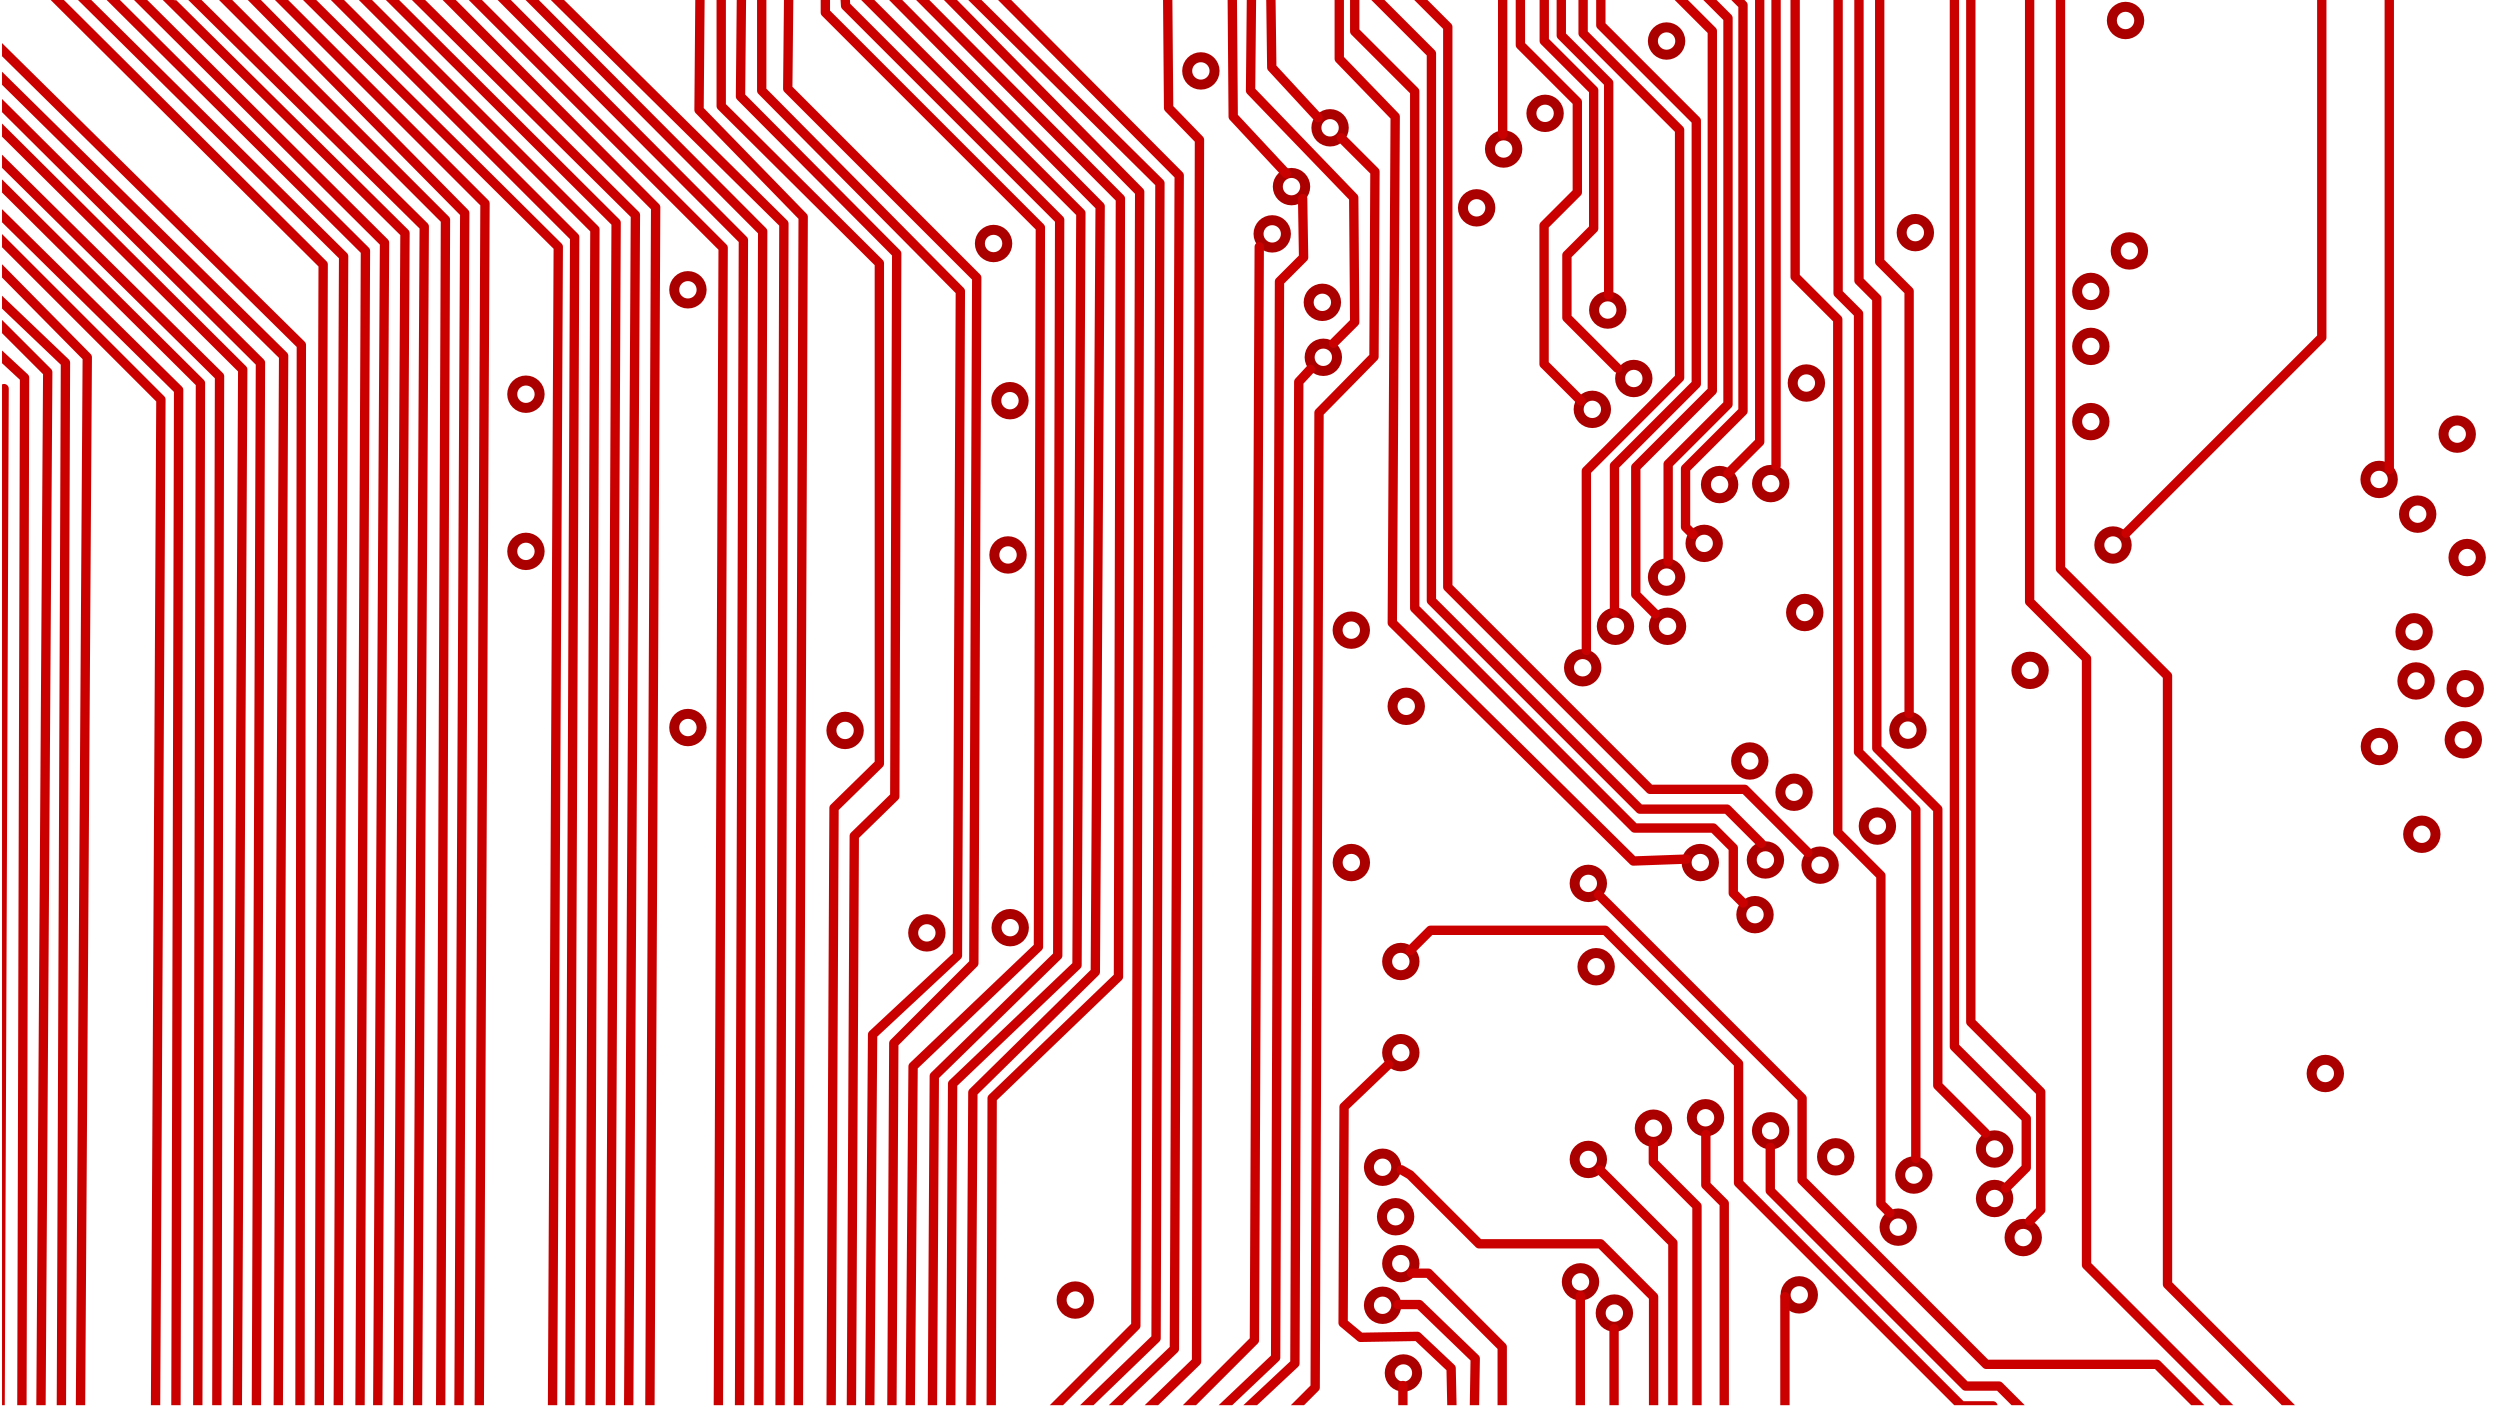 <?xml version="1.0" encoding="UTF-8" standalone="no"?>
<!-- Created with Inkscape (http://www.inkscape.org/) -->

<svg
   width="1920"
   height="1080"
   viewBox="0 0 494.906 278.384"
   version="1.1"
   id="svg5"
   xml:space="preserve"
   inkscape:version="1.2.1 (9c6d41e410, 2022-07-14)"
   sodipodi:docname="RCirc.svg"
   xmlns:inkscape="http://www.inkscape.org/namespaces/inkscape"
   xmlns:sodipodi="http://sodipodi.sourceforge.net/DTD/sodipodi-0.dtd"
   xmlns="http://www.w3.org/2000/svg"
   xmlns:svg="http://www.w3.org/2000/svg"
   xmlns:rdf="http://www.w3.org/1999/02/22-rdf-syntax-ns#"
   xmlns:cc="http://creativecommons.org/ns#"
   xmlns:dc="http://purl.org/dc/elements/1.1/"><title
     id="title2520">Circuit</title><sodipodi:namedview
     id="namedview7"
     pagecolor="#505050"
     bordercolor="#eeeeee"
     borderopacity="1"
     inkscape:showpageshadow="0"
     inkscape:pageopacity="0"
     inkscape:pagecheckerboard="0"
     inkscape:deskcolor="#505050"
     inkscape:document-units="mm"
     showgrid="false"
     showguides="true"
     inkscape:lockguides="false"
     inkscape:zoom="0.33760865"
     inkscape:cx="793.81852"
     inkscape:cy="598.3259"
     inkscape:window-width="1350"
     inkscape:window-height="1041"
     inkscape:window-x="2272"
     inkscape:window-y="29"
     inkscape:window-maximized="0"
     inkscape:current-layer="layer1"><sodipodi:guide
       position="37.611,201.842"
       orientation="1,0"
       id="guide2172"
       inkscape:locked="false" /><inkscape:grid
       type="xygrid"
       id="grid2194" /></sodipodi:namedview><defs
     id="defs2"><clipPath
       clipPathUnits="userSpaceOnUse"
       id="clipPath1267"><path
         id="path1269"
         style="fill:#ff0000;fill-opacity:1;fill-rule:nonzero;stroke:none;stroke-width:0.258"
         d="m 36.635,-2.005 c -0.548,0.377 -1.252,0.695 -2.124,0.913 -1.553,0.388 -3.161,0.461 -4.754,0.535 -1.642,0.062 -3.284,0.078 -4.927,0.084 -1.168,0.002 -2.336,-9.7692e-4 -3.503,-0.002 -1.457,0.026 -2.913,-0.061 -4.368,-0.119 -1.229,-0.086 -2.457,-0.18 -3.689,-0.23 -0.952,-0.014 -1.899,-0.12 -2.849,-0.181 -0.363,-0.016 -0.726,-0.028 -1.089,-0.047 V 291.917 H 64.9 V -2.005 Z" /></clipPath><clipPath
       clipPathUnits="userSpaceOnUse"
       id="clipPath1277"><path
         id="path1279"
         style="fill:#ff0000;fill-opacity:1;fill-rule:nonzero;stroke:none;stroke-width:0.258"
         d="m 36.989,-2.275 c -0.586,0.495 -1.405,0.915 -2.478,1.183 -1.553,0.388 -3.161,0.461 -4.754,0.535 -1.642,0.062 -3.284,0.078 -4.927,0.084 -1.168,0.002 -2.336,-9.7692e-4 -3.503,-0.002 -1.457,0.026 -2.913,-0.061 -4.368,-0.119 -0.833,-0.059 -1.665,-0.119 -2.498,-0.169 V 284.359 H 68.95 V -2.275 Z" /></clipPath><clipPath
       clipPathUnits="userSpaceOnUse"
       id="clipPath1287"><path
         id="path1289"
         style="fill:#ff0000;fill-opacity:1;fill-rule:nonzero;stroke:none;stroke-width:0.258"
         d="m 37.985,-5.244 c 0.551,1.461 -0.468,3.401 -3.474,4.152 -1.553,0.388 -3.161,0.461 -4.754,0.535 -1.642,0.062 -3.284,0.078 -4.927,0.084 -1.168,0.002 -2.336,-9.7692e-4 -3.503,-0.002 -1.39,0.024 -2.778,-0.053 -4.167,-0.11 V 281.12 H 73.269 V -5.244 Z" /></clipPath><clipPath
       clipPathUnits="userSpaceOnUse"
       id="clipPath1297"><path
         id="path1299"
         style="fill:#ff0000;fill-opacity:1;fill-rule:nonzero;stroke:none;stroke-width:0.258"
         d="m 35.524,-8.214 c 0.349,0.415 0.543,0.888 0.585,1.368 2.948,0.891 2.873,4.637 -1.598,5.753 -1.553,0.388 -3.161,0.461 -4.754,0.535 -1.642,0.062 -3.284,0.078 -4.927,0.084 -1.168,0.002 -2.336,-9.7692e-4 -3.503,-0.002 -0.579,0.01 -1.158,0.002 -1.737,-0.014 V 280.58 h 57.458 V -8.214 Z" /></clipPath><clipPath
       clipPathUnits="userSpaceOnUse"
       id="clipPath1429"><path
         id="path1431"
         style="fill:#ff0000;fill-opacity:1;fill-rule:nonzero;stroke:none;stroke-width:0.258"
         d="m 35.724,-7.944 c 0.224,0.345 0.349,0.719 0.382,1.097 2.209,0.666 2.716,2.931 0.958,4.497 0.43,0.058 0.857,0.147 1.28,0.24 0.538,0.103 1.072,0.224 1.613,0.307 0.08,0.01 0.16,0.02 0.24,0.03 1.875,0.233 1.636,2.132 -0.238,1.894 -0.097,-0.012 -0.194,-0.025 -0.291,-0.037 -0.584,-0.09 -1.16,-0.217 -1.739,-0.33 -0.383,-0.088 -0.772,-0.168 -1.161,-0.218 -0.238,-0.027 -0.476,-0.063 -0.714,-0.078 -0.184,0.11 -0.367,0.221 -0.555,0.325 0.065,-0.086 0.065,-0.193 0.039,-0.308 -0.002,3.3509e-4 -0.004,6.6503e-4 -0.006,0.001 -0.537,0.058 -1.063,0.179 -1.599,0.242 -0.651,0.096 -1.293,0.246 -1.949,0.303 -0.522,0.025 -1.04,0.084 -1.558,0.145 -0.637,0.043 -1.274,0.021 -1.912,0.026 -0.632,5.7507e-4 -1.264,0.002 -1.896,0.001 -0.363,-0.001 -0.725,-0.003 -1.088,-0.007 V 281.12 H 81.097 V -7.944 Z m -0.227,7.727 c -0.15,0.199 -0.574,0.311 -1.342,0.316 0.608,-0.025 -0.21,0.02 0.919,-0.13 0.124,-0.016 -0.244,0.052 -0.365,0.082 -0.033,0.008 0.067,-0.01 0.1,-0.016 0.115,-0.022 0.241,-0.016 0.345,-0.069 0.116,-0.058 0.23,-0.12 0.343,-0.183 z" /></clipPath><clipPath
       clipPathUnits="userSpaceOnUse"
       id="clipPath1537"><path
         id="path1539"
         style="fill:#ff0000;fill-opacity:1;fill-rule:nonzero;stroke:none;stroke-width:0.258"
         d="M -6.054,-8.214 V 36.272 c 0.063,-0.03 0.128,-0.05 0.194,-0.061 0.021,-0.698 0.041,-1.396 0.061,-2.093 -0.054,-0.829 -0.102,-1.657 -0.118,-2.488 v -7.081 -6.546 c 0,-0.945 0.477,-1.417 0.954,-1.417 0.203,0 0.405,0.086 0.571,0.257 -0.002,-0.119 0.007,-0.238 0.003,-0.357 -0.005,-0.97 -0.012,-1.94 -0.074,-2.908 -0.074,-0.941 -0.166,-1.884 -0.336,-2.813 -0.178,-0.712 -0.43,-1.41 -0.827,-2.032 -0.668,-1.045 -0.243,-1.873 0.425,-1.874 0.35,-8.764e-4 0.767,0.225 1.128,0.765 0.503,0.752 0.819,1.601 1.058,2.467 0.109,-0.056 0.226,-0.085 0.342,-0.085 0.281,0 0.561,0.165 0.745,0.493 0.008,-0.144 0.021,-0.287 0.033,-0.43 0.083,-0.64 0.13,-1.282 0.157,-1.926 0.021,-0.578 0.02,-1.157 0.021,-1.735 -0.011,-0.445 0.033,-0.893 -0.043,-1.333 l -0.03,-0.172 c -0.174,-0.989 0.276,-1.545 0.784,-1.571 0.449,-0.022 0.943,0.369 1.096,1.241 l 0.034,0.196 c 0.085,0.545 0.072,1.091 0.067,1.641 -6.9029e-4,0.604 3.5984e-4,1.208 -0.022,1.811 -0.028,0.673 -0.076,1.345 -0.163,2.014 -0.059,0.648 -0.047,1.303 -0.152,1.948 -0.087,0.641 -0.031,1.288 -0.046,1.933 v 2.52 c -2.6e-7,0.696 2.53e-6,1.393 0,2.089 -2.58e-6,0.72 -3.12e-6,1.44 0,2.159 9.72e-6,1.032 -1.6313e-4,2.064 0,3.096 1.6769e-4,0.804 4.2711e-4,1.607 0.001,2.411 2.74e-4,0.781 9.942e-4,1.563 -0.007,2.345 -0.012,0.884 -0.034,1.767 -0.098,2.649 -0.065,1.052 -0.109,2.103 -0.099,3.158 -0.029,1.234 -0.073,2.47 -0.223,3.696 -0.142,1.096 -0.289,2.193 -0.473,3.283 -0.106,0.546 -0.173,1.098 -0.259,1.647 0.501,1.521 0.842,3.082 1.029,4.674 0.172,1.655 0.151,3.313 -0.028,4.964 -0.157,1.301 -0.384,2.591 -0.517,3.895 -0.083,0.759 -0.242,1.507 -0.412,2.25 -0.122,0.591 -0.19,1.19 -0.3,1.783 -0.108,0.67 -0.283,1.326 -0.401,1.995 -0.028,0.19 -0.049,0.38 -0.065,0.571 3.57e-5,5.16e-4 -3.57e-5,10e-4 0,0.002 0.029,0.411 0.041,0.822 0.075,1.232 0.106,1.115 0.243,2.226 0.342,3.342 0.093,1.226 0.231,2.447 0.419,3.662 0.2,1.294 -0.634,1.832 -1.265,1.433 -0.016,0.864 -0.17,1.923 -1.247,2.013 -0.322,0.027 -0.628,-0.158 -0.941,-0.237 -0.19,-0.178 -0.406,-0.33 -0.569,-0.533 -0.062,-0.077 -0.119,-0.159 -0.175,-0.245 -0.228,0.003 -0.461,-0.085 -0.65,-0.297 V 291.917 H 57.446 c -0.138,-1.157 1.741,-1.631 2.427,-1.849 0.554,-0.176 1.116,-0.328 1.674,-0.488 -0.192,-0.003 -0.284,-5e-5 -0.573,-0.006 -0.426,-0.008 -0.852,-0.014 -1.278,-0.036 -0.852,-0.044 -1.856,0.009 -2.001,-1.353 -2.626,0.025 -5.253,0.03 -7.88,0.016 -8.314,-0.027 -16.628,-0.076 -24.942,-0.144 -5.59,-0.035 -11.181,-0.008 -16.771,-0.085 -1.039,-0.029 -2.099,-0.021 -3.132,-0.155 -0.217,-0.028 -0.529,0.066 -0.647,-0.119 -0.163,-0.256 -0.286,-0.454 -0.392,-0.631 -0.98,-0.008 -1.961,-0.018 -2.942,-0.036 -0.636,-0.015 -1.561,-0.032 -2.211,-0.069 -0.271,-0.016 -0.598,0.101 -0.813,-0.065 -1.349,-1.042 -1.391,-1.801 0.104,-2.082 0.608,-0.085 1.217,-0.163 1.826,-0.24 -0.066,-0.008 -0.132,-0.012 -0.197,-0.021 -0.118,-0.015 -0.341,0.059 -0.352,-0.06 -0.023,-0.255 -0.005,-0.511 0.025,-0.766 -0.17,-0.031 -0.341,-0.059 -0.511,-0.091 -0.965,-0.216 -1.185,-0.098 -1.228,-1.877 -0.005,-0.194 0.521,-0.221 0.94,-0.22 -0.193,-0.054 -0.386,-0.11 -0.576,-0.171 -1.66,-0.529 -1.265,-2.075 0.22,-1.876 0.114,-0.025 0.241,-0.039 0.375,-0.047 0.222,-0.118 0.515,-0.194 0.88,-0.199 0.089,-0.003 0.177,-0.003 0.266,-0.004 0.609,-0.013 1.218,-0.036 1.824,-0.094 0.687,-0.07 1.374,-0.117 2.066,-0.094 0.804,2.1e-4 1.609,0.003 2.414,0.026 0.884,0.03 1.774,0.055 2.638,0.26 0.634,0.132 1.281,0.206 1.924,0.275 0.665,0.061 1.337,0.043 1.999,0.14 0.105,0.014 0.21,0.028 0.315,0.043 0.424,-0.01 0.847,-0.006 1.271,-0.03 1.257,-0.07 2.516,-0.105 3.775,-0.124 0.897,-0.01 1.793,-0.009 2.69,-0.01 0.893,-0.152 1.787,-0.297 2.671,-0.49 0.882,-0.19 1.77,-0.351 2.668,-0.444 0.195,-0.013 0.391,-0.019 0.587,-0.021 0.587,-0.005 1.173,0.03 1.76,0.051 1.344,0.074 2.687,0.18 4.033,0.223 1.956,0.085 3.909,0.205 5.867,0.253 1.424,0.057 2.849,0.094 4.274,0.137 0.199,-0.017 0.398,-0.026 0.597,-0.04 0.81,-0.049 1.623,-0.049 2.434,-0.053 0.874,-0.003 1.749,0 2.623,0 h 2.511 c 0.682,8e-5 1.364,0 2.046,0 0.221,-0.007 0.442,-0.008 0.662,-0.006 0.661,0.006 1.321,0.048 1.982,0.095 0.867,0.074 1.738,0.053 2.605,0.122 0.608,0.059 1.211,0.149 1.806,0.285 0.679,0.14 1.368,0.233 2.053,0.339 0.643,0.094 1.295,0.104 1.943,0.116 0.44,0.005 0.879,0.003 1.319,0.003 0.651,-0.034 1.301,-0.091 1.949,-0.159 1.214,-0.141 2.438,-0.136 3.656,-0.224 0.806,-0.086 1.614,-0.146 2.424,-0.172 0.852,-0.038 1.702,-0.003 2.552,0.048 0.24,-0.018 0.48,-0.036 0.72,-0.055 0.715,-0.121 1.43,-0.244 2.145,-0.362 v 0 c 0.481,-0.08 0.854,-0.013 1.114,0.135 0.247,-0.022 0.494,-0.046 0.742,-0.067 0.033,-0.003 1.038,-0.112 1.07,-0.022 0.091,0.257 0.118,0.527 0.124,0.801 0.711,0.108 1.412,0.262 2.103,0.464 0.134,0.039 1.053,0.279 1.056,0.395 0.041,1.754 0.067,1.707 -0.905,1.808 -1.584,0.132 -3.171,0.183 -4.759,0.248 -0.705,0.033 -1.41,0.062 -2.115,0.093 1.095,0.248 1.076,0.056 0.682,2.021 -0.027,0.133 -0.261,0.075 -0.395,0.096 -0.363,0.057 -0.729,0.086 -1.095,0.114 -0.256,0.115 -0.51,0.233 -0.776,0.319 -0.253,0.082 -0.572,0.168 -0.916,0.254 0.212,-0.003 0.425,-0.004 0.637,-0.006 0.344,-0.003 0.688,-0.026 1.031,-0.007 0.102,0.006 0.297,-0.06 0.304,0.041 0.135,2.023 0.367,1.816 -0.686,1.986 -0.296,0.046 -0.594,0.079 -0.887,0.138 -1.4,0.285 -3.011,0.722 -4.356,1.075 -0.215,0.057 -0.431,0.114 -0.646,0.171 -0.014,0.031 -0.028,0.064 -0.043,0.093 -0.144,0.293 -0.618,0.21 -0.927,0.315 -0.744,0.196 -1.49,0.381 -2.237,0.562 0.276,0.157 0.529,0.358 0.797,0.529 -0.04,0.353 -0.009,0.726 -0.055,1.077 H 496.905 V -8.214 Z m 0,50.065 v 16.922 c 0.041,-0.663 0.076,-1.326 0.093,-1.991 0.08,-1.939 0.116,-3.88 0.225,-5.818 0.121,-2.084 0.253,-4.168 0.202,-6.257 0.004,-0.753 0.008,-1.507 0.024,-2.26 C -5.768,42.345 -5.937,42.12 -6.054,41.851 Z m 1.646,31.566 c -0.021,0.061 -0.036,0.134 -0.044,0.222 -0.007,0.072 0.035,-0.141 0.043,-0.213 3.609e-4,-0.003 6.702e-4,-0.006 0.001,-0.009 z M 81.141,279.358 c 0.008,-0.003 -0.045,0.003 -0.097,0.006 -4.9e-5,0.003 4.9e-5,0.003 0,0.005 0.022,-0.003 0.094,-0.01 0.097,-0.011 z m -59.692,2.991 c -0.437,0.003 -0.874,0.009 -1.311,0.02 -1.609,0.095 -3.215,0.214 -4.827,0.268 -3.35e-4,3e-5 -6.7e-4,-3e-5 -10e-4,0 -0.986,0.099 -1.975,0.171 -2.967,0.187 -0.808,0.025 -1.616,0.04 -2.424,0.046 -0.001,3e-5 -0.002,-5e-5 -0.004,0 -1.006,0.035 -2.011,0.1 -3.015,0.172 0.299,0.18 0.356,0.553 -0.042,1.453 0.069,0.418 0.08,0.669 -0.002,0.813 0.241,0.093 0.253,0.237 0.06,0.719 0.378,0.013 0.758,0.022 1.238,0.035 5.577,0.076 11.154,0.05 16.731,0.084 8.312,0.069 16.624,0.118 24.937,0.145 3.74,0.021 7.48,0 11.22,-0.06 0.023,-0.021 0.045,-0.042 0.069,-0.063 -0.989,0.029 -1.978,0.033 -2.968,0.026 -0.695,-0.005 -1.986,-0.018 -2.699,-0.079 -0.341,-0.029 -0.678,-0.091 -1.017,-0.137 -0.384,-0.375 -1.033,-0.603 -1.152,-1.126 -0.062,-0.272 0.136,-0.522 0.364,-0.74 -1.371,0.064 -2.742,0.15 -4.111,0.242 -2.623,0.146 -5.237,0.392 -7.85,0.648 -2.058,0.227 -4.125,0.321 -6.194,0.315 -1.653,-0.003 -3.302,-0.072 -4.948,-0.215 -0.919,-0.12 -1.841,-0.204 -2.757,-0.343 -1.081,-0.167 -1.343,-0.034 -0.766,-1.992 0.002,-0.008 0.019,-0.015 0.046,-0.022 -0.018,-0.017 -0.035,-0.032 -0.052,-0.049 -0.252,-0.038 -0.465,-0.108 -0.632,-0.205 -0.332,-0.014 -0.664,-0.025 -0.995,-0.041 -1.31,-0.074 -2.62,-0.108 -3.93,-0.102 z m 54.605,5.489 c 6.7e-5,0 -6.4e-5,5e-5 0,0.003 0.004,0.03 0.121,-0.003 0.091,-0.003 z m -9.802,2.919 c -0.014,0.032 -0.028,0.064 -0.041,0.096 2.55e-4,-1.3e-4 7.73e-4,0 0.001,0 0.033,-0.011 0.054,-0.128 0.04,-0.096 z" /></clipPath><clipPath
       clipPathUnits="userSpaceOnUse"
       id="clipPath1904"><rect
         style="fill:#000000;stroke:none;stroke-width:1.842;stroke-linecap:round;stroke-linejoin:round;stroke-opacity:1;paint-order:stroke fill markers"
         id="rect1906"
         width="493.997"
         height="278.453"
         x="0.399"
         y="-0.276"
         mask="none"
         clip-path="none" /></clipPath></defs><g
     inkscape:groupmode="layer"
     id="layer1"
     inkscape:label="Layer 1"
     clip-path="url(#clipPath1537)"><g
       id="g3239"
       style="display:inline"><ellipse
         style="fill:none;stroke:#aa0000;stroke-width:1.981;stroke-linecap:round;stroke-linejoin:round;stroke-dasharray:none;stroke-opacity:1;paint-order:stroke fill markers"
         id="path2448"
         cx="104.116"
         cy="109.152"
         rx="2.711"
         ry="2.711"
         inkscape:label="Hole" /><ellipse
         style="fill:none;stroke:#aa0000;stroke-width:1.981;stroke-linecap:round;stroke-linejoin:round;stroke-dasharray:none;stroke-opacity:1;paint-order:stroke fill markers"
         id="ellipse2450"
         cx="104.116"
         cy="78.04"
         rx="2.711"
         ry="2.711"
         inkscape:label="Hole" /><ellipse
         style="fill:none;stroke:#aa0000;stroke-width:1.981;stroke-linecap:round;stroke-linejoin:round;stroke-dasharray:none;stroke-opacity:1;paint-order:stroke fill markers"
         id="ellipse2456"
         cx="136.183"
         cy="57.368"
         rx="2.711"
         ry="2.711"
         inkscape:label="Hole" /><ellipse
         style="fill:none;stroke:#aa0000;stroke-width:1.981;stroke-linecap:round;stroke-linejoin:round;stroke-dasharray:none;stroke-opacity:1;paint-order:stroke fill markers"
         id="ellipse2460"
         cx="136.183"
         cy="144.025"
         rx="2.711"
         ry="2.711"
         inkscape:label="Hole" /><ellipse
         style="fill:none;stroke:#aa0000;stroke-width:1.981;stroke-linecap:round;stroke-linejoin:round;stroke-dasharray:none;stroke-opacity:1;paint-order:stroke fill markers"
         id="ellipse2462"
         cx="167.296"
         cy="144.598"
         rx="2.711"
         ry="2.711"
         inkscape:label="Hole" /><ellipse
         style="fill:none;stroke:#aa0000;stroke-width:1.981;stroke-linecap:round;stroke-linejoin:round;stroke-dasharray:none;stroke-opacity:1;paint-order:stroke fill markers"
         id="ellipse2464"
         cx="199.553"
         cy="109.859"
         rx="2.711"
         ry="2.711"
         inkscape:label="Hole" /><ellipse
         style="fill:none;stroke:#aa0000;stroke-width:1.981;stroke-linecap:round;stroke-linejoin:round;stroke-dasharray:none;stroke-opacity:1;paint-order:stroke fill markers"
         id="ellipse2466"
         cx="199.935"
         cy="79.319"
         rx="2.711"
         ry="2.711"
         inkscape:label="Hole" /><ellipse
         style="fill:none;stroke:#aa0000;stroke-width:1.981;stroke-linecap:round;stroke-linejoin:round;stroke-dasharray:none;stroke-opacity:1;paint-order:stroke fill markers"
         id="ellipse2468"
         cx="196.69"
         cy="48.206"
         rx="2.711"
         ry="2.711"
         inkscape:label="Hole" /><ellipse
         style="fill:none;stroke:#aa0000;stroke-width:1.981;stroke-linecap:round;stroke-linejoin:round;stroke-dasharray:none;stroke-opacity:1;paint-order:stroke fill markers"
         id="ellipse2470"
         cx="251.853"
         cy="46.298"
         rx="2.711"
         ry="2.711"
         inkscape:label="Hole" /><ellipse
         style="fill:none;stroke:#aa0000;stroke-width:1.981;stroke-linecap:round;stroke-linejoin:round;stroke-dasharray:none;stroke-opacity:1;paint-order:stroke fill markers"
         id="ellipse2472"
         cx="255.67"
         cy="36.945"
         rx="2.711"
         ry="2.711"
         inkscape:label="Hole" /><ellipse
         style="fill:none;stroke:#aa0000;stroke-width:1.981;stroke-linecap:round;stroke-linejoin:round;stroke-dasharray:none;stroke-opacity:1;paint-order:stroke fill markers"
         id="ellipse2474"
         cx="237.728"
         cy="14.04"
         rx="2.711"
         ry="2.711"
         inkscape:label="Hole" /><ellipse
         style="fill:none;stroke:#aa0000;stroke-width:1.981;stroke-linecap:round;stroke-linejoin:round;stroke-dasharray:none;stroke-opacity:1;paint-order:stroke fill markers"
         id="ellipse2478"
         cx="263.305"
         cy="25.301"
         rx="2.711"
         ry="2.711"
         inkscape:label="Hole" /><ellipse
         style="fill:none;stroke:#aa0000;stroke-width:1.981;stroke-linecap:round;stroke-linejoin:round;stroke-dasharray:none;stroke-opacity:1;paint-order:stroke fill markers"
         id="ellipse2480"
         cx="261.778"
         cy="59.85"
         rx="2.711"
         ry="2.711"
         inkscape:label="Hole" /><ellipse
         style="fill:none;stroke:#aa0000;stroke-width:1.981;stroke-linecap:round;stroke-linejoin:round;stroke-dasharray:none;stroke-opacity:1;paint-order:stroke fill markers"
         id="ellipse2482"
         cx="261.969"
         cy="70.729"
         rx="2.711"
         ry="2.711"
         inkscape:label="Hole" /><ellipse
         style="fill:none;stroke:#aa0000;stroke-width:1.981;stroke-linecap:round;stroke-linejoin:round;stroke-dasharray:none;stroke-opacity:1;paint-order:stroke fill markers"
         id="ellipse2486"
         cx="267.505"
         cy="124.747"
         rx="2.711"
         ry="2.711"
         inkscape:label="Hole" /><ellipse
         style="fill:none;stroke:#aa0000;stroke-width:1.981;stroke-linecap:round;stroke-linejoin:round;stroke-dasharray:none;stroke-opacity:1;paint-order:stroke fill markers"
         id="ellipse2488"
         cx="278.384"
         cy="139.826"
         rx="2.711"
         ry="2.711"
         inkscape:label="Hole" /><ellipse
         style="fill:none;stroke:#aa0000;stroke-width:1.981;stroke-linecap:round;stroke-linejoin:round;stroke-dasharray:none;stroke-opacity:1;paint-order:stroke fill markers"
         id="ellipse2490"
         cx="313.314"
         cy="132.191"
         rx="2.711"
         ry="2.711"
         inkscape:label="Hole" /><ellipse
         style="fill:none;stroke:#aa0000;stroke-width:1.981;stroke-linecap:round;stroke-linejoin:round;stroke-dasharray:none;stroke-opacity:1;paint-order:stroke fill markers"
         id="ellipse2492"
         cx="319.804"
         cy="123.983"
         rx="2.711"
         ry="2.711"
         inkscape:label="Hole" /><ellipse
         style="fill:none;stroke:#aa0000;stroke-width:1.981;stroke-linecap:round;stroke-linejoin:round;stroke-dasharray:none;stroke-opacity:1;paint-order:stroke fill markers"
         id="ellipse2494"
         cx="330.111"
         cy="123.983"
         rx="2.711"
         ry="2.711"
         inkscape:label="Hole" /><ellipse
         style="fill:none;stroke:#aa0000;stroke-width:1.981;stroke-linecap:round;stroke-linejoin:round;stroke-dasharray:none;stroke-opacity:1;paint-order:stroke fill markers"
         id="ellipse2496"
         cx="329.92"
         cy="114.249"
         rx="2.711"
         ry="2.711"
         inkscape:label="Hole" /><ellipse
         style="fill:none;stroke:#aa0000;stroke-width:1.981;stroke-linecap:round;stroke-linejoin:round;stroke-dasharray:none;stroke-opacity:1;paint-order:stroke fill markers"
         id="ellipse2498"
         cx="337.365"
         cy="107.568"
         rx="2.711"
         ry="2.711"
         inkscape:label="Hole" /><ellipse
         style="fill:none;stroke:#aa0000;stroke-width:1.981;stroke-linecap:round;stroke-linejoin:round;stroke-dasharray:none;stroke-opacity:1;paint-order:stroke fill markers"
         id="ellipse2500"
         cx="340.419"
         cy="95.925"
         rx="2.711"
         ry="2.711"
         inkscape:label="Hole" /><ellipse
         style="fill:none;stroke:#aa0000;stroke-width:1.981;stroke-linecap:round;stroke-linejoin:round;stroke-dasharray:none;stroke-opacity:1;paint-order:stroke fill markers"
         id="ellipse2502"
         cx="350.535"
         cy="95.734"
         rx="2.711"
         ry="2.711"
         inkscape:label="Hole" /><ellipse
         style="fill:none;stroke:#aa0000;stroke-width:1.981;stroke-linecap:round;stroke-linejoin:round;stroke-dasharray:none;stroke-opacity:1;paint-order:stroke fill markers"
         id="ellipse2504"
         cx="315.223"
         cy="81.037"
         rx="2.711"
         ry="2.711"
         inkscape:label="Hole" /><ellipse
         style="fill:none;stroke:#aa0000;stroke-width:1.981;stroke-linecap:round;stroke-linejoin:round;stroke-dasharray:none;stroke-opacity:1;paint-order:stroke fill markers"
         id="ellipse2506"
         cx="323.431"
         cy="74.929"
         rx="2.711"
         ry="2.711"
         inkscape:label="Hole" /><ellipse
         style="fill:none;stroke:#aa0000;stroke-width:1.981;stroke-linecap:round;stroke-linejoin:round;stroke-dasharray:none;stroke-opacity:1;paint-order:stroke fill markers"
         id="ellipse2508"
         cx="318.277"
         cy="61.377"
         rx="2.711"
         ry="2.711"
         inkscape:label="Hole" /><ellipse
         style="fill:none;stroke:#aa0000;stroke-width:1.981;stroke-linecap:round;stroke-linejoin:round;stroke-dasharray:none;stroke-opacity:1;paint-order:stroke fill markers"
         id="ellipse2510"
         cx="292.318"
         cy="41.144"
         rx="2.711"
         ry="2.711"
         inkscape:label="Hole" /><ellipse
         style="fill:none;stroke:#aa0000;stroke-width:1.981;stroke-linecap:round;stroke-linejoin:round;stroke-dasharray:none;stroke-opacity:1;paint-order:stroke fill markers"
         id="ellipse2512"
         cx="297.663"
         cy="29.501"
         rx="2.711"
         ry="2.711"
         inkscape:label="Hole" /><ellipse
         style="fill:none;stroke:#aa0000;stroke-width:1.981;stroke-linecap:round;stroke-linejoin:round;stroke-dasharray:none;stroke-opacity:1;paint-order:stroke fill markers"
         id="ellipse2514"
         cx="305.87"
         cy="22.438"
         rx="2.711"
         ry="2.711"
         inkscape:label="Hole" /><ellipse
         style="fill:none;stroke:#aa0000;stroke-width:1.981;stroke-linecap:round;stroke-linejoin:round;stroke-dasharray:none;stroke-opacity:1;paint-order:stroke fill markers"
         id="ellipse2516"
         cx="329.92"
         cy="8.123"
         rx="2.711"
         ry="2.711"
         inkscape:label="Hole" /><ellipse
         style="fill:none;stroke:#aa0000;stroke-width:1.981;stroke-linecap:round;stroke-linejoin:round;stroke-dasharray:none;stroke-opacity:1;paint-order:stroke fill markers"
         id="ellipse2566"
         cx="420.777"
         cy="4.057"
         rx="2.711"
         ry="2.711"
         inkscape:label="Hole" /><ellipse
         style="fill:none;stroke:#aa0000;stroke-width:1.981;stroke-linecap:round;stroke-linejoin:round;stroke-dasharray:none;stroke-opacity:1;paint-order:stroke fill markers"
         id="ellipse2568"
         cx="421.54"
         cy="49.676"
         rx="2.711"
         ry="2.711"
         inkscape:label="Hole" /><ellipse
         style="fill:none;stroke:#aa0000;stroke-width:1.981;stroke-linecap:round;stroke-linejoin:round;stroke-dasharray:none;stroke-opacity:1;paint-order:stroke fill markers"
         id="ellipse2570"
         cx="379.166"
         cy="46.05"
         rx="2.711"
         ry="2.711"
         inkscape:label="Hole" /><ellipse
         style="fill:none;stroke:#aa0000;stroke-width:1.981;stroke-linecap:round;stroke-linejoin:round;stroke-dasharray:none;stroke-opacity:1;paint-order:stroke fill markers"
         id="ellipse2572"
         cx="357.597"
         cy="75.826"
         rx="2.711"
         ry="2.711"
         inkscape:label="Hole" /><ellipse
         style="fill:none;stroke:#aa0000;stroke-width:1.981;stroke-linecap:round;stroke-linejoin:round;stroke-dasharray:none;stroke-opacity:1;paint-order:stroke fill markers"
         id="ellipse2574"
         cx="413.905"
         cy="57.693"
         rx="2.711"
         ry="2.711"
         inkscape:label="Hole" /><ellipse
         style="fill:none;stroke:#aa0000;stroke-width:1.981;stroke-linecap:round;stroke-linejoin:round;stroke-dasharray:none;stroke-opacity:1;paint-order:stroke fill markers"
         id="ellipse2576"
         cx="413.905"
         cy="83.461"
         rx="2.711"
         ry="2.711"
         inkscape:label="Hole" /><ellipse
         style="fill:none;stroke:#aa0000;stroke-width:1.981;stroke-linecap:round;stroke-linejoin:round;stroke-dasharray:none;stroke-opacity:1;paint-order:stroke fill markers"
         id="ellipse2578"
         cx="413.905"
         cy="68.573"
         rx="2.711"
         ry="2.711"
         inkscape:label="Hole" /><ellipse
         style="fill:none;stroke:#aa0000;stroke-width:1.981;stroke-linecap:round;stroke-linejoin:round;stroke-dasharray:none;stroke-opacity:1;paint-order:stroke fill markers"
         id="ellipse2580"
         cx="418.295"
         cy="107.893"
         rx="2.711"
         ry="2.711"
         inkscape:label="Hole" /><ellipse
         style="fill:none;stroke:#aa0000;stroke-width:1.981;stroke-linecap:round;stroke-linejoin:round;stroke-dasharray:none;stroke-opacity:1;paint-order:stroke fill markers"
         id="ellipse2582"
         cx="401.88"
         cy="132.707"
         rx="2.711"
         ry="2.711"
         inkscape:label="Hole" /><ellipse
         style="fill:none;stroke:#aa0000;stroke-width:1.981;stroke-linecap:round;stroke-linejoin:round;stroke-dasharray:none;stroke-opacity:1;paint-order:stroke fill markers"
         id="ellipse2584"
         cx="470.977"
         cy="94.913"
         rx="2.711"
         ry="2.711"
         inkscape:label="Hole" /><ellipse
         style="fill:none;stroke:#aa0000;stroke-width:1.981;stroke-linecap:round;stroke-linejoin:round;stroke-dasharray:none;stroke-opacity:1;paint-order:stroke fill markers"
         id="ellipse2586"
         cx="486.437"
         cy="85.942"
         rx="2.711"
         ry="2.711"
         inkscape:label="Hole" /><ellipse
         style="fill:none;stroke:#aa0000;stroke-width:1.981;stroke-linecap:round;stroke-linejoin:round;stroke-dasharray:none;stroke-opacity:1;paint-order:stroke fill markers"
         id="ellipse2588"
         cx="478.612"
         cy="101.785"
         rx="2.711"
         ry="2.711"
         inkscape:label="Hole" /><ellipse
         style="fill:none;stroke:#aa0000;stroke-width:1.981;stroke-linecap:round;stroke-linejoin:round;stroke-dasharray:none;stroke-opacity:1;paint-order:stroke fill markers"
         id="ellipse2590"
         cx="488.403"
         cy="110.374"
         rx="2.711"
         ry="2.711"
         inkscape:label="Hole" /><ellipse
         style="fill:none;stroke:#aa0000;stroke-width:1.981;stroke-linecap:round;stroke-linejoin:round;stroke-dasharray:none;stroke-opacity:1;paint-order:stroke fill markers"
         id="ellipse2592"
         cx="477.905"
         cy="125.072"
         rx="2.711"
         ry="2.711"
         inkscape:label="Hole" /><ellipse
         style="fill:none;stroke:#aa0000;stroke-width:1.981;stroke-linecap:round;stroke-linejoin:round;stroke-dasharray:none;stroke-opacity:1;paint-order:stroke fill markers"
         id="ellipse2594"
         cx="478.287"
         cy="134.806"
         rx="2.711"
         ry="2.711"
         inkscape:label="Hole" /><ellipse
         style="fill:none;stroke:#aa0000;stroke-width:1.981;stroke-linecap:round;stroke-linejoin:round;stroke-dasharray:none;stroke-opacity:1;paint-order:stroke fill markers"
         id="ellipse2596"
         cx="488.022"
         cy="136.333"
         rx="2.711"
         ry="2.711"
         inkscape:label="Hole" /><ellipse
         style="fill:none;stroke:#aa0000;stroke-width:1.981;stroke-linecap:round;stroke-linejoin:round;stroke-dasharray:none;stroke-opacity:1;paint-order:stroke fill markers"
         id="ellipse2598"
         cx="487.64"
         cy="146.449"
         rx="2.711"
         ry="2.711"
         inkscape:label="Hole" /><ellipse
         style="fill:none;stroke:#aa0000;stroke-width:1.981;stroke-linecap:round;stroke-linejoin:round;stroke-dasharray:none;stroke-opacity:1;paint-order:stroke fill markers"
         id="ellipse2600"
         cx="471.034"
         cy="147.786"
         rx="2.711"
         ry="2.711"
         inkscape:label="Hole" /><ellipse
         style="fill:none;stroke:#aa0000;stroke-width:1.981;stroke-linecap:round;stroke-linejoin:round;stroke-dasharray:none;stroke-opacity:1;paint-order:stroke fill markers"
         id="ellipse2602"
         cx="479.432"
         cy="165.155"
         rx="2.711"
         ry="2.711"
         inkscape:label="Hole" /><ellipse
         style="fill:none;stroke:#aa0000;stroke-width:1.981;stroke-linecap:round;stroke-linejoin:round;stroke-dasharray:none;stroke-opacity:1;paint-order:stroke fill markers"
         id="ellipse2604"
         cx="377.696"
         cy="144.541"
         rx="2.711"
         ry="2.711"
         inkscape:label="Hole" /><ellipse
         style="fill:none;stroke:#aa0000;stroke-width:1.981;stroke-linecap:round;stroke-linejoin:round;stroke-dasharray:none;stroke-opacity:1;paint-order:stroke fill markers"
         id="ellipse2606"
         cx="357.273"
         cy="121.254"
         rx="2.711"
         ry="2.711"
         inkscape:label="Hole" /><ellipse
         style="fill:none;stroke:#aa0000;stroke-width:1.981;stroke-linecap:round;stroke-linejoin:round;stroke-dasharray:none;stroke-opacity:1;paint-order:stroke fill markers"
         id="ellipse2608"
         cx="346.393"
         cy="150.649"
         rx="2.711"
         ry="2.711"
         inkscape:label="Hole" /><ellipse
         style="fill:none;stroke:#aa0000;stroke-width:1.981;stroke-linecap:round;stroke-linejoin:round;stroke-dasharray:none;stroke-opacity:1;paint-order:stroke fill markers"
         id="ellipse2610"
         cx="355.157"
         cy="156.835"
         rx="2.711"
         ry="2.711"
         inkscape:label="Hole" /><ellipse
         style="fill:none;stroke:#aa0000;stroke-width:1.981;stroke-linecap:round;stroke-linejoin:round;stroke-dasharray:none;stroke-opacity:1;paint-order:stroke fill markers"
         id="ellipse2612"
         cx="371.654"
         cy="163.537"
         rx="2.711"
         ry="2.711"
         inkscape:label="Hole" /><ellipse
         style="fill:none;stroke:#aa0000;stroke-width:1.981;stroke-linecap:round;stroke-linejoin:round;stroke-dasharray:none;stroke-opacity:1;paint-order:stroke fill markers"
         id="ellipse2614"
         cx="360.312"
         cy="171.27"
         rx="2.711"
         ry="2.711"
         inkscape:label="Hole" /><ellipse
         style="fill:none;stroke:#aa0000;stroke-width:1.981;stroke-linecap:round;stroke-linejoin:round;stroke-dasharray:none;stroke-opacity:1;paint-order:stroke fill markers"
         id="ellipse2616"
         cx="349.486"
         cy="170.239"
         rx="2.711"
         ry="2.711"
         inkscape:label="Hole" /><ellipse
         style="fill:none;stroke:#aa0000;stroke-width:1.981;stroke-linecap:round;stroke-linejoin:round;stroke-dasharray:none;stroke-opacity:1;paint-order:stroke fill markers"
         id="ellipse2618"
         cx="336.598"
         cy="170.754"
         rx="2.711"
         ry="2.711"
         inkscape:label="Hole" /><ellipse
         style="fill:none;stroke:#aa0000;stroke-width:1.981;stroke-linecap:round;stroke-linejoin:round;stroke-dasharray:none;stroke-opacity:1;paint-order:stroke fill markers"
         id="ellipse2620"
         cx="347.424"
         cy="181.065"
         rx="2.711"
         ry="2.711"
         inkscape:label="Hole" /><ellipse
         style="fill:none;stroke:#aa0000;stroke-width:1.981;stroke-linecap:round;stroke-linejoin:round;stroke-dasharray:none;stroke-opacity:1;paint-order:stroke fill markers"
         id="ellipse2622"
         cx="460.326"
         cy="212.513"
         rx="2.711"
         ry="2.711"
         inkscape:label="Hole" /><ellipse
         style="fill:none;stroke:#aa0000;stroke-width:1.981;stroke-linecap:round;stroke-linejoin:round;stroke-dasharray:none;stroke-opacity:1;paint-order:stroke fill markers"
         id="ellipse2624"
         cx="394.853"
         cy="227.463"
         rx="2.711"
         ry="2.711"
         inkscape:label="Hole" /><ellipse
         style="fill:none;stroke:#aa0000;stroke-width:1.981;stroke-linecap:round;stroke-linejoin:round;stroke-dasharray:none;stroke-opacity:1;paint-order:stroke fill markers"
         id="ellipse2626"
         cx="394.853"
         cy="237.258"
         rx="2.711"
         ry="2.711"
         inkscape:label="Hole" /><ellipse
         style="fill:none;stroke:#aa0000;stroke-width:1.981;stroke-linecap:round;stroke-linejoin:round;stroke-dasharray:none;stroke-opacity:1;paint-order:stroke fill markers"
         id="ellipse2628"
         cx="400.524"
         cy="244.991"
         rx="2.711"
         ry="2.711"
         inkscape:label="Hole" /><ellipse
         style="fill:none;stroke:#aa0000;stroke-width:1.981;stroke-linecap:round;stroke-linejoin:round;stroke-dasharray:none;stroke-opacity:1;paint-order:stroke fill markers"
         id="ellipse2630"
         cx="375.778"
         cy="242.929"
         rx="2.711"
         ry="2.711"
         inkscape:label="Hole" /><ellipse
         style="fill:none;stroke:#aa0000;stroke-width:1.981;stroke-linecap:round;stroke-linejoin:round;stroke-dasharray:none;stroke-opacity:1;paint-order:stroke fill markers"
         id="ellipse2632"
         cx="378.871"
         cy="232.618"
         rx="2.711"
         ry="2.711"
         inkscape:label="Hole" /><ellipse
         style="fill:none;stroke:#aa0000;stroke-width:1.981;stroke-linecap:round;stroke-linejoin:round;stroke-dasharray:none;stroke-opacity:1;paint-order:stroke fill markers"
         id="ellipse2634"
         cx="363.405"
         cy="229.009"
         rx="2.711"
         ry="2.711"
         inkscape:label="Hole" /><ellipse
         style="fill:none;stroke:#aa0000;stroke-width:1.981;stroke-linecap:round;stroke-linejoin:round;stroke-dasharray:none;stroke-opacity:1;paint-order:stroke fill markers"
         id="ellipse2636"
         cx="350.517"
         cy="223.854"
         rx="2.711"
         ry="2.711"
         inkscape:label="Hole" /><ellipse
         style="fill:none;stroke:#aa0000;stroke-width:1.981;stroke-linecap:round;stroke-linejoin:round;stroke-dasharray:none;stroke-opacity:1;paint-order:stroke fill markers"
         id="ellipse2638"
         cx="337.629"
         cy="221.276"
         rx="2.711"
         ry="2.711"
         inkscape:label="Hole" /><ellipse
         style="fill:none;stroke:#aa0000;stroke-width:1.981;stroke-linecap:round;stroke-linejoin:round;stroke-dasharray:none;stroke-opacity:1;paint-order:stroke fill markers"
         id="ellipse2640"
         cx="327.318"
         cy="223.339"
         rx="2.711"
         ry="2.711"
         inkscape:label="Hole" /><ellipse
         style="fill:none;stroke:#aa0000;stroke-width:1.981;stroke-linecap:round;stroke-linejoin:round;stroke-dasharray:none;stroke-opacity:1;paint-order:stroke fill markers"
         id="ellipse2642"
         cx="356.188"
         cy="256.333"
         rx="2.711"
         ry="2.711"
         inkscape:label="Hole" /><ellipse
         style="fill:none;stroke:#aa0000;stroke-width:1.981;stroke-linecap:round;stroke-linejoin:round;stroke-dasharray:none;stroke-opacity:1;paint-order:stroke fill markers"
         id="ellipse2644"
         cx="319.585"
         cy="259.941"
         rx="2.711"
         ry="2.711"
         inkscape:label="Hole" /><ellipse
         style="fill:none;stroke:#aa0000;stroke-width:1.981;stroke-linecap:round;stroke-linejoin:round;stroke-dasharray:none;stroke-opacity:1;paint-order:stroke fill markers"
         id="ellipse2646"
         cx="312.883"
         cy="253.755"
         rx="2.711"
         ry="2.711"
         inkscape:label="Hole" /><ellipse
         style="fill:none;stroke:#aa0000;stroke-width:1.981;stroke-linecap:round;stroke-linejoin:round;stroke-dasharray:none;stroke-opacity:1;paint-order:stroke fill markers"
         id="ellipse2648"
         cx="314.43"
         cy="229.525"
         rx="2.711"
         ry="2.711"
         inkscape:label="Hole" /><ellipse
         style="fill:none;stroke:#aa0000;stroke-width:1.981;stroke-linecap:round;stroke-linejoin:round;stroke-dasharray:none;stroke-opacity:1;paint-order:stroke fill markers"
         id="ellipse2650"
         cx="315.976"
         cy="191.375"
         rx="2.711"
         ry="2.711"
         inkscape:label="Hole" /><ellipse
         style="fill:none;stroke:#aa0000;stroke-width:1.981;stroke-linecap:round;stroke-linejoin:round;stroke-dasharray:none;stroke-opacity:1;paint-order:stroke fill markers"
         id="ellipse2652"
         cx="314.43"
         cy="174.878"
         rx="2.711"
         ry="2.711"
         inkscape:label="Hole" /><ellipse
         style="fill:none;stroke:#aa0000;stroke-width:1.981;stroke-linecap:round;stroke-linejoin:round;stroke-dasharray:none;stroke-opacity:1;paint-order:stroke fill markers"
         id="ellipse2654"
         cx="277.311"
         cy="190.344"
         rx="2.711"
         ry="2.711"
         inkscape:label="Hole" /><ellipse
         style="fill:none;stroke:#aa0000;stroke-width:1.981;stroke-linecap:round;stroke-linejoin:round;stroke-dasharray:none;stroke-opacity:1;paint-order:stroke fill markers"
         id="ellipse2656"
         cx="267.516"
         cy="170.754"
         rx="2.711"
         ry="2.711"
         inkscape:label="Hole" /><ellipse
         style="fill:none;stroke:#aa0000;stroke-width:1.981;stroke-linecap:round;stroke-linejoin:round;stroke-dasharray:none;stroke-opacity:1;paint-order:stroke fill markers"
         id="ellipse2658"
         cx="277.311"
         cy="208.388"
         rx="2.711"
         ry="2.711"
         inkscape:label="Hole" /><ellipse
         style="fill:none;stroke:#aa0000;stroke-width:1.981;stroke-linecap:round;stroke-linejoin:round;stroke-dasharray:none;stroke-opacity:1;paint-order:stroke fill markers"
         id="ellipse2660"
         cx="273.703"
         cy="231.072"
         rx="2.711"
         ry="2.711"
         inkscape:label="Hole" /><ellipse
         style="fill:none;stroke:#aa0000;stroke-width:1.981;stroke-linecap:round;stroke-linejoin:round;stroke-dasharray:none;stroke-opacity:1;paint-order:stroke fill markers"
         id="ellipse2662"
         cx="276.28"
         cy="240.867"
         rx="2.711"
         ry="2.711"
         inkscape:label="Hole" /><ellipse
         style="fill:none;stroke:#aa0000;stroke-width:1.981;stroke-linecap:round;stroke-linejoin:round;stroke-dasharray:none;stroke-opacity:1;paint-order:stroke fill markers"
         id="ellipse2664"
         cx="277.311"
         cy="250.146"
         rx="2.711"
         ry="2.711"
         inkscape:label="Hole" /><ellipse
         style="fill:none;stroke:#aa0000;stroke-width:1.981;stroke-linecap:round;stroke-linejoin:round;stroke-dasharray:none;stroke-opacity:1;paint-order:stroke fill markers"
         id="ellipse2666"
         cx="273.703"
         cy="258.395"
         rx="2.711"
         ry="2.711"
         inkscape:label="Hole" /><ellipse
         style="fill:none;stroke:#aa0000;stroke-width:1.981;stroke-linecap:round;stroke-linejoin:round;stroke-dasharray:none;stroke-opacity:1;paint-order:stroke fill markers"
         id="ellipse2668"
         cx="277.827"
         cy="271.799"
         rx="2.711"
         ry="2.711"
         inkscape:label="Hole" /><ellipse
         style="fill:none;stroke:#aa0000;stroke-width:1.981;stroke-linecap:round;stroke-linejoin:round;stroke-dasharray:none;stroke-opacity:1;paint-order:stroke fill markers"
         id="ellipse2670"
         cx="212.87"
         cy="257.364"
         rx="2.711"
         ry="2.711"
         inkscape:label="Hole" /><ellipse
         style="fill:none;stroke:#aa0000;stroke-width:1.981;stroke-linecap:round;stroke-linejoin:round;stroke-dasharray:none;stroke-opacity:1;paint-order:stroke fill markers"
         id="ellipse2672"
         cx="199.981"
         cy="183.642"
         rx="2.711"
         ry="2.711"
         inkscape:label="Hole" /><ellipse
         style="fill:none;stroke:#aa0000;stroke-width:1.981;stroke-linecap:round;stroke-linejoin:round;stroke-dasharray:none;stroke-opacity:1;paint-order:stroke fill markers"
         id="ellipse2674"
         cx="183.484"
         cy="184.674"
         rx="2.711"
         ry="2.711"
         inkscape:label="Hole" /></g><g
       id="g650"
       style="stroke:#ca0000;stroke-opacity:1"
       clip-path="url(#clipPath1904)"><path
         style="fill:none;stroke:#ca0000;stroke-width:1.851;stroke-linecap:round;stroke-linejoin:round;paint-order:stroke fill markers;stroke-opacity:1"
         d="M -0.81,8.638 59.656,68.294 59.386,279.925"
         id="path1097" /><path
         style="fill:none;stroke:#ca0000;stroke-width:1.851;stroke-linecap:round;stroke-linejoin:round;paint-order:stroke fill markers;stroke-opacity:1"
         d="M -1.35,13.767 56.147,70.454 55.067,282.354"
         id="path1099" /><path
         style="fill:none;stroke:#ca0000;stroke-width:1.851;stroke-linecap:round;stroke-linejoin:round;paint-order:stroke fill markers;stroke-opacity:1"
         d="M 50.748,281.544 51.558,71.803 -2.969,17.546"
         id="path1101" /><path
         style="fill:none;stroke:#ca0000;stroke-width:1.851;stroke-linecap:round;stroke-linejoin:round;paint-order:stroke fill markers;stroke-opacity:1"
         d="M -2.699,22.675 48.049,73.153 46.969,280.735"
         id="path1103" /><path
         style="fill:none;stroke:#ca0000;stroke-width:1.851;stroke-linecap:round;stroke-linejoin:round;paint-order:stroke fill markers;stroke-opacity:1"
         d="M 42.92,280.735 43.46,74.503 -4.859,26.724"
         id="path1105" /><path
         style="fill:none;stroke:#ca0000;stroke-width:1.851;stroke-linecap:round;stroke-linejoin:round;paint-order:stroke fill markers;stroke-opacity:1"
         d="M -3.239,33.202 39.681,75.852 39.141,283.974"
         id="path1107" /><path
         style="fill:none;stroke:#ca0000;stroke-width:1.851;stroke-linecap:round;stroke-linejoin:round;paint-order:stroke fill markers;stroke-opacity:1"
         d="M 34.822,281.544 35.362,77.202 -5.129,37.251"
         id="path1109" /><path
         style="fill:none;stroke:#ca0000;stroke-width:1.851;stroke-linecap:round;stroke-linejoin:round;paint-order:stroke fill markers;stroke-opacity:1"
         d="M -3.509,43.73 31.853,79.092 30.773,282.354"
         id="path1111" /><path
         style="fill:none;stroke:#ca0000;stroke-width:1.851;stroke-linecap:round;stroke-linejoin:round;paint-order:stroke fill markers;stroke-opacity:1"
         d="M 15.926,280.195 17.276,70.724 -3.239,49.938"
         id="path1113" /><path
         style="fill:none;stroke:#ca0000;stroke-width:1.851;stroke-linecap:round;stroke-linejoin:round;paint-order:stroke fill markers;stroke-opacity:1"
         d="M -4.859,54.797 12.957,71.803 12.147,279.925"
         id="path1115" /><path
         style="fill:none;stroke:#ca0000;stroke-width:1.851;stroke-linecap:round;stroke-linejoin:round;paint-order:stroke fill markers;stroke-opacity:1"
         d="M 8.098,280.465 9.448,73.693 -5.129,59.116"
         id="path1117" /><path
         style="fill:none;stroke:#ca0000;stroke-width:1.851;stroke-linecap:round;stroke-linejoin:round;paint-order:stroke fill markers;stroke-opacity:1"
         d="M -2.429,68.024 4.859,74.773 4.319,285.324"
         id="path1119" /><path
         style="fill:none;stroke:#ca0000;stroke-width:1.851;stroke-linecap:round;stroke-linejoin:round;paint-order:stroke fill markers;stroke-opacity:1"
         d="M 0.81,76.932 0,283.164"
         id="path1123" /><path
         style="fill:none;stroke:#ca0000;stroke-width:1.851;stroke-linecap:round;stroke-linejoin:round;paint-order:stroke fill markers;stroke-opacity:1"
         d="M 10.258,-1.08 63.975,52.368 63.165,290.992"
         id="path1125"
         clip-path="url(#clipPath1267)" /><path
         style="fill:none;stroke:#ca0000;stroke-width:1.851;stroke-linecap:round;stroke-linejoin:round;paint-order:stroke fill markers;stroke-opacity:1"
         d="M 15.386,-1.35 68.024,50.748 66.944,283.434"
         id="path1127"
         clip-path="url(#clipPath1277)" /><path
         style="fill:none;stroke:#ca0000;stroke-width:1.851;stroke-linecap:round;stroke-linejoin:round;paint-order:stroke fill markers;stroke-opacity:1"
         d="M 71.263,280.195 72.343,49.668 18.086,-4.319"
         id="path1129"
         clip-path="url(#clipPath1287)" /><path
         style="fill:none;stroke:#ca0000;stroke-width:1.851;stroke-linecap:round;stroke-linejoin:round;paint-order:stroke fill markers;stroke-opacity:1"
         d="M 74.773,279.655 76.122,48.049 20.515,-7.288"
         id="path1131"
         clip-path="url(#clipPath1297)" /><path
         style="fill:none;stroke:#ca0000;stroke-width:1.851;stroke-linecap:round;stroke-linejoin:round;paint-order:stroke fill markers;stroke-opacity:1"
         d="M 78.822,280.195 80.171,46.159 26.454,-7.018"
         id="path1133"
         clip-path="url(#clipPath1429)" /><path
         style="fill:none;stroke:#ca0000;stroke-width:1.851;stroke-linecap:round;stroke-linejoin:round;paint-order:stroke fill markers;stroke-opacity:1"
         d="M 82.649,279.249 83.985,44.855 36.457,-2.1"
         id="path1541" /><path
         style="fill:none;stroke:#ca0000;stroke-width:1.851;stroke-linecap:round;stroke-linejoin:round;paint-order:stroke fill markers;stroke-opacity:1"
         d="M 42.756,-1.909 88.184,43.519 87.23,280.394"
         id="path1543" /><path
         style="fill:none;stroke:#ca0000;stroke-width:1.851;stroke-linecap:round;stroke-linejoin:round;paint-order:stroke fill markers;stroke-opacity:1"
         d="M 90.856,280.585 92.001,42.183 47.337,-3.054"
         id="path1545" /><path
         style="fill:none;stroke:#ca0000;stroke-width:1.851;stroke-linecap:round;stroke-linejoin:round;paint-order:stroke fill markers;stroke-opacity:1"
         d="M 52.872,-2.863 96.01,40.274 94.865,281.349"
         id="path1549" /><path
         style="fill:none;stroke:#ca0000;stroke-width:1.851;stroke-linecap:round;stroke-linejoin:round;paint-order:stroke fill markers;stroke-opacity:1"
         d="M 109.371,280.776 110.516,48.864 57.644,-3.627"
         id="path1551" /><path
         style="fill:none;stroke:#ca0000;stroke-width:1.851;stroke-linecap:round;stroke-linejoin:round;paint-order:stroke fill markers;stroke-opacity:1"
         d="M 64.134,-2.672 113.761,46.955 112.807,280.204"
         id="path1553" /><path
         style="fill:none;stroke:#ca0000;stroke-width:1.851;stroke-linecap:round;stroke-linejoin:round;paint-order:stroke fill markers;stroke-opacity:1"
         d="M 116.815,280.204 117.769,45.428 68.906,-3.436"
         id="path1555" /><path
         style="fill:none;stroke:#ca0000;stroke-width:1.851;stroke-linecap:round;stroke-linejoin:round;paint-order:stroke fill markers;stroke-opacity:1"
         d="M 74.823,-2.863 121.969,44.092 120.823,280.776"
         id="path1557" /><path
         style="fill:none;stroke:#ca0000;stroke-width:1.851;stroke-linecap:round;stroke-linejoin:round;paint-order:stroke fill markers;stroke-opacity:1"
         d="M 124.45,279.822 125.786,42.565 80.931,-1.909"
         id="path1561" /><path
         style="fill:none;stroke:#ca0000;stroke-width:1.851;stroke-linecap:round;stroke-linejoin:round;paint-order:stroke fill markers;stroke-opacity:1"
         d="M 128.649,280.394 129.795,41.038 85.893,-3.054"
         id="path1565" /><path
         style="fill:none;stroke:#ca0000;stroke-width:1.851;stroke-linecap:round;stroke-linejoin:round;paint-order:stroke fill markers;stroke-opacity:1"
         d="M 91.811,-2.29 143.156,49.055 142.201,280.585"
         id="path1567" /><path
         style="fill:none;stroke:#ca0000;stroke-width:1.851;stroke-linecap:round;stroke-linejoin:round;paint-order:stroke fill markers;stroke-opacity:1"
         d="M 146.401,280.013 147.164,47.528 97.346,-2.481"
         id="path1569" /><path
         style="fill:none;stroke:#ca0000;stroke-width:1.851;stroke-linecap:round;stroke-linejoin:round;paint-order:stroke fill markers;stroke-opacity:1"
         d="M 102.5,-2.863 150.982,45.81 150.218,280.585"
         id="path1571" /><path
         style="fill:none;stroke:#ca0000;stroke-width:1.851;stroke-linecap:round;stroke-linejoin:round;paint-order:stroke fill markers;stroke-opacity:1"
         d="m 107.844,-2.481 47.337,46.764 -0.763,236.493"
         id="path1573" /><path
         style="fill:none;stroke:#ca0000;stroke-width:1.851;stroke-linecap:round;stroke-linejoin:round;paint-order:stroke fill markers;stroke-opacity:1"
         d="M 158.044,279.631 158.998,42.947 138.384,21.76 138.575,-1.527"
         id="path1575" /><path
         style="fill:none;stroke:#ca0000;stroke-width:1.851;stroke-linecap:round;stroke-linejoin:round;paint-order:stroke fill markers;stroke-opacity:1"
         d="m 164.534,279.44 0.573,-119.487 8.971,-8.78 V 52.109 L 142.774,20.996 V -1.718"
         id="path1577" /><path
         style="fill:none;stroke:#ca0000;stroke-width:1.851;stroke-linecap:round;stroke-linejoin:round;paint-order:stroke fill markers;stroke-opacity:1"
         d="m 168.542,279.822 0.573,-114.334 8.017,-7.826 0.382,-107.462 -30.922,-31.113 0.191,-20.424"
         id="path1579" /><path
         style="fill:none;stroke:#ca0000;stroke-width:1.851;stroke-linecap:round;stroke-linejoin:round;paint-order:stroke fill markers;stroke-opacity:1"
         d="m 172.169,280.204 0.573,-75.395 16.797,-15.652 0.573,-131.512 -39.32,-39.702 V -1.718"
         id="path1581" /><path
         style="fill:none;stroke:#ca0000;stroke-width:1.851;stroke-linecap:round;stroke-linejoin:round;paint-order:stroke fill markers;stroke-opacity:1"
         d="m 156.135,-1.527 -0.191,19.087 37.411,37.411 -0.573,135.712 -15.843,15.843 -0.382,73.677"
         id="path1583" /><path
         style="fill:none;stroke:#ca0000;stroke-width:1.851;stroke-linecap:round;stroke-linejoin:round;paint-order:stroke fill markers;stroke-opacity:1"
         d="m 180.185,279.822 0.573,-68.715 24.814,-23.668 0.382,-142.392 -42.565,-42.565 v -4.581"
         id="path1585" /><path
         style="fill:none;stroke:#ca0000;stroke-width:1.851;stroke-linecap:round;stroke-linejoin:round;paint-order:stroke fill markers;stroke-opacity:1"
         d="m 184.576,279.822 0.382,-66.806 24.432,-23.859 0.382,-145.637 -42.374,-42.374 -0.191,-3.245"
         id="path1587" /><path
         style="fill:none;stroke:#ca0000;stroke-width:1.851;stroke-linecap:round;stroke-linejoin:round;paint-order:stroke fill markers;stroke-opacity:1"
         d="m 188.202,280.013 0.382,-65.47 24.623,-23.478 0.763,-148.882 -43.71,-43.71"
         id="path1589" /><path
         style="fill:none;stroke:#ca0000;stroke-width:1.851;stroke-linecap:round;stroke-linejoin:round;paint-order:stroke fill markers;stroke-opacity:1"
         d="m 192.21,279.631 0.382,-63.37 24.241,-23.859 0.954,-151.554 -41.611,-41.992"
         id="path1591" /><path
         style="fill:none;stroke:#ca0000;stroke-width:1.851;stroke-linecap:round;stroke-linejoin:round;paint-order:stroke fill markers;stroke-opacity:1"
         d="m 181.14,-1.527 40.656,40.847 -0.382,154.036 -25.005,24.05 -0.191,63.561"
         id="path1593" /><path
         style="fill:none;stroke:#ca0000;stroke-width:1.851;stroke-linecap:round;stroke-linejoin:round;paint-order:stroke fill markers;stroke-opacity:1"
         d="m 207.29,280.013 17.56,-17.56 0.763,-224.468 -40.274,-40.847"
         id="path439" /><path
         style="fill:none;stroke:#ca0000;stroke-width:1.851;stroke-linecap:round;stroke-linejoin:round;paint-order:stroke fill markers;stroke-opacity:1"
         d="M 191.829,-1.145 229.622,36.266 228.858,264.934 212.061,281.158"
         id="path441" /><path
         style="fill:none;stroke:#ca0000;stroke-width:1.851;stroke-linecap:round;stroke-linejoin:round;paint-order:stroke fill markers;stroke-opacity:1"
         d="M 219.315,279.631 232.485,267.033 233.439,34.739 196.219,-2.672"
         id="path443" /><path
         style="fill:none;stroke:#ca0000;stroke-width:1.851;stroke-linecap:round;stroke-linejoin:round;paint-order:stroke fill markers;stroke-opacity:1"
         d="m 231.149,-1.718 0.191,23.096 6.108,6.299 -0.573,241.838 -12.216,11.834"
         id="path445" /><path
         style="fill:none;stroke:#ca0000;stroke-width:1.851;stroke-linecap:round;stroke-linejoin:round;paint-order:stroke fill markers;stroke-opacity:1"
         d="m 234.585,279.058 13.743,-13.743 0.954,-216.452"
         id="path451" /><path
         style="fill:none;stroke:#ca0000;stroke-width:1.851;stroke-linecap:round;stroke-linejoin:round;paint-order:stroke fill markers;stroke-opacity:1"
         d="m 243.937,-1.527 0.191,24.623 10.498,11.262"
         id="path453" /><path
         style="fill:none;stroke:#ca0000;stroke-width:1.851;stroke-linecap:round;stroke-linejoin:round;paint-order:stroke fill markers;stroke-opacity:1"
         d="m 241.456,279.249 11.071,-10.498 0.763,-213.016 4.772,-4.772 -0.191,-11.643"
         id="path455" /><path
         style="fill:none;stroke:#ca0000;stroke-width:1.851;stroke-linecap:round;stroke-linejoin:round;paint-order:stroke fill markers;stroke-opacity:1"
         d="m 247.755,-1.909 -0.191,19.851 20.424,21.187 0.191,24.623 -4.199,4.199"
         id="path457" /><path
         style="fill:none;stroke:#ca0000;stroke-width:1.851;stroke-linecap:round;stroke-linejoin:round;paint-order:stroke fill markers;stroke-opacity:1"
         d="m 259.398,73.105 -2.291,2.481 -0.763,194.31 -11.834,11.071"
         id="path459" /><path
         style="fill:none;stroke:#ca0000;stroke-width:1.851;stroke-linecap:round;stroke-linejoin:round;paint-order:stroke fill markers;stroke-opacity:1"
         d="m 255.39,279.631 4.963,-4.963 0.763,-192.974 10.88,-11.071 0.191,-36.648 -6.681,-6.681"
         id="path461" /><path
         style="fill:none;stroke:#ca0000;stroke-width:1.851;stroke-linecap:round;stroke-linejoin:round;paint-order:stroke fill markers;stroke-opacity:1"
         d="m 260.925,23.287 -9.162,-9.925 -0.191,-14.888"
         id="path463" /><path
         style="fill:none;stroke:#ca0000;stroke-width:1.851;stroke-linecap:round;stroke-linejoin:round;paint-order:stroke fill markers;stroke-opacity:1"
         d="M 265.124,-1.336 V 11.643 l 11.071,11.452 -0.573,100.209 47.719,47.146 10.498,-0.382"
         id="path465" /><path
         style="fill:none;stroke:#ca0000;stroke-width:1.851;stroke-linecap:round;stroke-linejoin:round;paint-order:stroke fill markers;stroke-opacity:1"
         d="m 277.722,280.394 v -6.108"
         id="path467" /><path
         style="fill:none;stroke:#ca0000;stroke-width:1.851;stroke-linecap:round;stroke-linejoin:round;paint-order:stroke fill markers;stroke-opacity:1"
         d="m 287.457,279.822 -0.191,-8.971 -6.681,-6.299 -11.262,0.191 -3.436,-2.863 0.191,-42.756 8.78,-8.398"
         id="path469" /><path
         style="fill:none;stroke:#ca0000;stroke-width:1.851;stroke-linecap:round;stroke-linejoin:round;paint-order:stroke fill markers;stroke-opacity:1"
         d="m 291.847,280.585 0.191,-11.643 -11.071,-10.689 h -4.199"
         id="path471" /><path
         style="fill:none;stroke:#ca0000;stroke-width:1.851;stroke-linecap:round;stroke-linejoin:round;paint-order:stroke fill markers;stroke-opacity:1"
         d="m 297.382,279.631 v -12.979 l -14.602,-14.602 h -3.34"
         id="path475" /><path
         style="fill:none;stroke:#ca0000;stroke-width:1.851;stroke-linecap:round;stroke-linejoin:round;paint-order:stroke fill markers;stroke-opacity:1"
         d="M 312.843,281.921 V 256.535"
         id="path477" /><path
         style="fill:none;stroke:#ca0000;stroke-width:1.851;stroke-linecap:round;stroke-linejoin:round;paint-order:stroke fill markers;stroke-opacity:1"
         d="M 319.524,280.776 V 263.025"
         id="path479" /><path
         style="fill:none;stroke:#ca0000;stroke-width:1.851;stroke-linecap:round;stroke-linejoin:round;paint-order:stroke fill markers;stroke-opacity:1"
         d="M 327.349,280.585 V 256.726 l -10.498,-10.498 h -24.05 l -13.648,-13.648 -1.732,-1"
         id="path492" /><path
         style="fill:none;stroke:#ca0000;stroke-width:1.851;stroke-linecap:round;stroke-linejoin:round;paint-order:stroke fill markers;stroke-opacity:1"
         d="m 331.167,278.867 v -32.83 l -14.411,-14.411"
         id="path494" /><path
         style="fill:none;stroke:#ca0000;stroke-width:1.851;stroke-linecap:round;stroke-linejoin:round;paint-order:stroke fill markers;stroke-opacity:1"
         d="M 472.987,-1.336 V 92.956"
         id="path496" /><path
         style="fill:none;stroke:#ca0000;stroke-width:1.851;stroke-linecap:round;stroke-linejoin:round;paint-order:stroke fill markers;stroke-opacity:1"
         d="M 459.625,-2.1 V 66.806 l -38.748,38.747"
         id="path498" /><path
         style="fill:none;stroke:#ca0000;stroke-width:1.851;stroke-linecap:round;stroke-linejoin:round;paint-order:stroke fill markers;stroke-opacity:1"
         d="M 407.898,-1.527 V 112.616 l 21.187,21.187 v 120.442 l 25.386,25.386"
         id="path500" /><path
         style="fill:none;stroke:#ca0000;stroke-width:1.851;stroke-linecap:round;stroke-linejoin:round;paint-order:stroke fill markers;stroke-opacity:1"
         d="M 401.791,-1.527 V 119.106 l 11.262,11.262 v 120.06 l 29.681,29.681"
         id="path502" /><path
         style="fill:none;stroke:#ca0000;stroke-width:1.851;stroke-linecap:round;stroke-linejoin:round;paint-order:stroke fill markers;stroke-opacity:1"
         d="m 435.957,279.058 -8.971,-8.971 H 393.201 L 356.744,233.63 v -16.224 l -40.274,-40.274"
         id="path504" /><path
         style="fill:none;stroke:#ca0000;stroke-width:1.851;stroke-linecap:round;stroke-linejoin:round;paint-order:stroke fill markers;stroke-opacity:1"
         d="M 390.147,-1.527 V 202.327 l 13.838,13.838 v 23.382 l -2.147,2.147"
         id="path506" /><path
         style="fill:none;stroke:#ca0000;stroke-width:1.851;stroke-linecap:round;stroke-linejoin:round;paint-order:stroke fill markers;stroke-opacity:1"
         d="M 386.902,-0.954 V 207.194 l 14.22,14.22 v 9.735 l -4.056,4.056"
         id="path508" /><path
         style="fill:none;stroke:#ca0000;stroke-width:1.851;stroke-linecap:round;stroke-linejoin:round;paint-order:stroke fill markers;stroke-opacity:1"
         d="M 372.11,-1.527 V 51.822 l 5.822,5.822 v 83.603"
         id="path510" /><path
         style="fill:none;stroke:#ca0000;stroke-width:1.851;stroke-linecap:round;stroke-linejoin:round;paint-order:stroke fill markers;stroke-opacity:1"
         d="M 368.006,-1.527 V 55.544 l 3.531,3.531 v 89.043 l 12.073,12.073 v 54.679 l 9.433,9.433"
         id="path512" /><path
         style="fill:none;stroke:#ca0000;stroke-width:1.851;stroke-linecap:round;stroke-linejoin:round;paint-order:stroke fill markers;stroke-opacity:1"
         d="M 363.875,-1.08 V 58.036 l 4.049,4.049 V 148.87 l 11.337,11.337 v 69.104"
         id="path514" /><path
         style="fill:none;stroke:#ca0000;stroke-width:1.851;stroke-linecap:round;stroke-linejoin:round;paint-order:stroke fill markers;stroke-opacity:1"
         d="M 355.372,-0.81 V 54.797 l 8.436,8.436 V 164.797 l 8.537,8.537 v 65.021 l 1.771,1.771"
         id="path516" /><path
         style="fill:none;stroke:#ca0000;stroke-width:1.851;stroke-linecap:round;stroke-linejoin:round;paint-order:stroke fill markers;stroke-opacity:1"
         d="M 351.593,-1.215 V 92.184"
         id="path518" /><path
         style="fill:none;stroke:#ca0000;stroke-width:1.851;stroke-linecap:round;stroke-linejoin:round;paint-order:stroke fill markers;stroke-opacity:1"
         d="M 348.354,-0.81 V 87.46 l -6.276,6.276"
         id="path520" /><path
         style="fill:none;stroke:#ca0000;stroke-width:1.851;stroke-linecap:round;stroke-linejoin:round;paint-order:stroke fill markers;stroke-opacity:1"
         d="m 343.225,-0.81 1.822,1.822 V 81.386 l -11.371,11.371 v 11.574 l 1.468,1.468"
         id="path522" /><path
         style="fill:none;stroke:#ca0000;stroke-width:1.851;stroke-linecap:round;stroke-linejoin:round;paint-order:stroke fill markers;stroke-opacity:1"
         d="m 337.421,-1.08 4.656,4.656 V 80.036 l -11.844,11.843 v 19.334"
         id="path524" /><path
         style="fill:none;stroke:#ca0000;stroke-width:1.851;stroke-linecap:round;stroke-linejoin:round;paint-order:stroke fill markers;stroke-opacity:1"
         d="m 331.888,-0.945 7.086,7.086 V 77.337 l -15.15,15.15 v 25.205 l 3.83,3.83"
         id="path526" /><path
         style="fill:none;stroke:#ca0000;stroke-width:1.851;stroke-linecap:round;stroke-linejoin:round;paint-order:stroke fill markers;stroke-opacity:1"
         d="m 400.587,279.25 -4.859,-4.859 h -6.613 l -38.668,-38.668 v -8.57"
         id="path528" /><path
         style="fill:none;stroke:#ca0000;stroke-width:1.851;stroke-linecap:round;stroke-linejoin:round;paint-order:stroke fill markers;stroke-opacity:1"
         d="m 394.513,278.305 h -6.209 l -44.135,-44.135 v -23.619 l -26.386,-26.386 h -34.619 l -4.015,4.015"
         id="path530" /><path
         style="fill:none;stroke:#ca0000;stroke-width:1.851;stroke-linecap:round;stroke-linejoin:round;paint-order:stroke fill markers;stroke-opacity:1"
         d="M 353.348,279.25 V 256.71"
         id="path532" /><path
         style="fill:none;stroke:#ca0000;stroke-width:1.851;stroke-linecap:round;stroke-linejoin:round;paint-order:stroke fill markers;stroke-opacity:1"
         d="m 341.335,279.115 v -40.895 l -3.644,-3.644 v -9.988"
         id="path534" /><path
         style="fill:none;stroke:#ca0000;stroke-width:1.851;stroke-linecap:round;stroke-linejoin:round;paint-order:stroke fill markers;stroke-opacity:1"
         d="m 335.937,279.115 v -40.356 l -8.638,-8.638 v -3.779"
         id="path536" /><path
         style="fill:none;stroke:#ca0000;stroke-width:1.851;stroke-linecap:round;stroke-linejoin:round;paint-order:stroke fill markers;stroke-opacity:1"
         d="M 316.906,-0.945 V 4.994 l 18.896,18.896 v 52.098 l -16.196,16.196 v 29.018"
         id="path538" /><path
         style="fill:none;stroke:#ca0000;stroke-width:1.851;stroke-linecap:round;stroke-linejoin:round;paint-order:stroke fill markers;stroke-opacity:1"
         d="M 313.397,-1.08 V 6.613 L 332.495,25.712 V 74.773 L 314.038,93.23 V 128.76"
         id="path540" /><path
         style="fill:none;stroke:#ca0000;stroke-width:1.851;stroke-linecap:round;stroke-linejoin:round;paint-order:stroke fill markers;stroke-opacity:1"
         d="M 309.078,-0.81 V 7.018 l 9.38,9.38 v 42.043"
         id="path542" /><path
         style="fill:none;stroke:#ca0000;stroke-width:1.851;stroke-linecap:round;stroke-linejoin:round;paint-order:stroke fill markers;stroke-opacity:1"
         d="m 305.704,-1.35 v 9.448 l 9.785,9.785 v 27.331 l -5.298,5.298 V 62.895 l 9.971,9.971"
         id="path544" /><path
         style="fill:none;stroke:#ca0000;stroke-width:1.851;stroke-linecap:round;stroke-linejoin:round;paint-order:stroke fill markers;stroke-opacity:1"
         d="M 300.98,-1.35 V 8.908 l 11.27,11.27 V 38.061 L 305.67,44.641 v 27.432 l 7.305,7.305"
         id="path546" /><path
         style="fill:none;stroke:#ca0000;stroke-width:1.851;stroke-linecap:round;stroke-linejoin:round;paint-order:stroke fill markers;stroke-opacity:1"
         d="M 297.471,-0.945 V 26.589"
         id="path550" /><path
         style="fill:none;stroke:#ca0000;stroke-width:1.851;stroke-linecap:round;stroke-linejoin:round;paint-order:stroke fill markers;stroke-opacity:1"
         d="M 280.33,-0.945 286.606,5.331 V 116.208 l 40.052,40.052 h 18.727 l 12.501,12.501"
         id="path552" /><path
         style="fill:none;stroke:#ca0000;stroke-width:1.851;stroke-linecap:round;stroke-linejoin:round;paint-order:stroke fill markers;stroke-opacity:1"
         d="M 271.692,-1.08 283.366,10.595 V 118.907 l 41.267,41.267 h 17.242 l 6.765,6.765"
         id="path554" /><path
         style="fill:none;stroke:#ca0000;stroke-width:1.851;stroke-linecap:round;stroke-linejoin:round;paint-order:stroke fill markers;stroke-opacity:1"
         d="M 268.183,-0.675 V 6.209 L 280.06,18.086 V 120.392 l 43.527,43.527 h 15.589 l 3.948,3.948 v 8.942 l 1.94,1.94"
         id="path556" /></g></g></svg>
